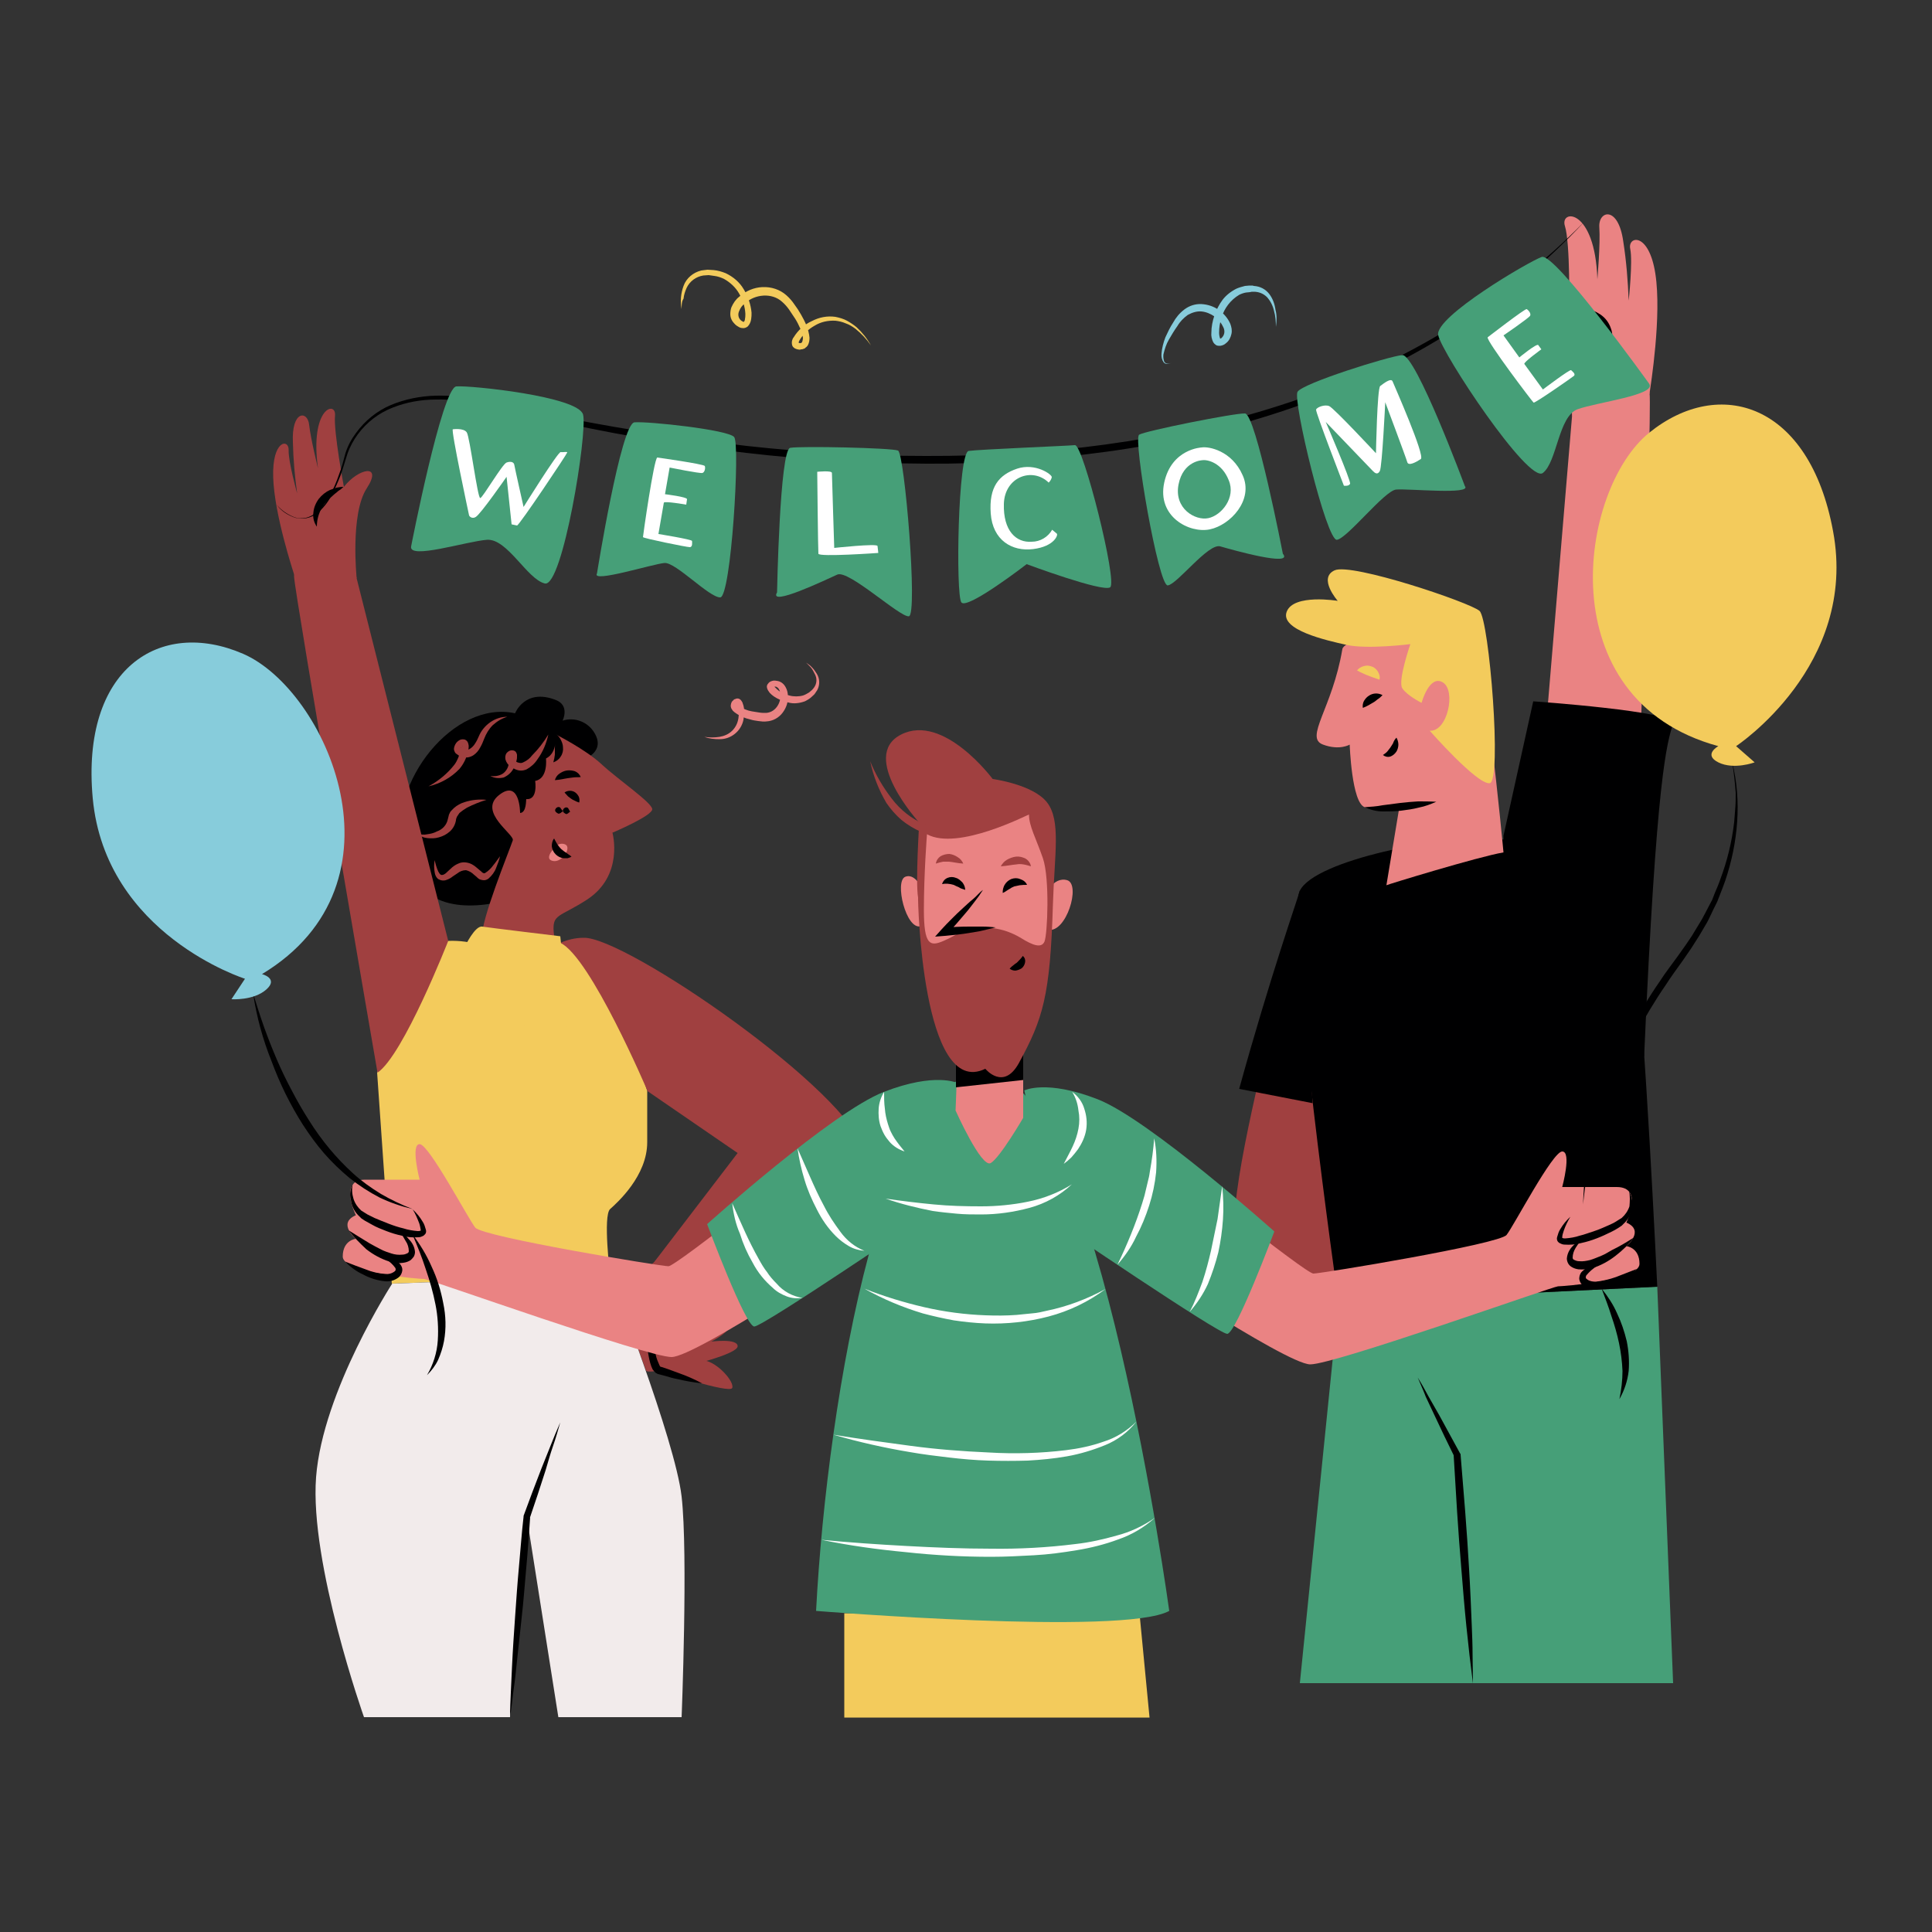 <svg transform="scale(1)" version="1.1" id="Layer_1" xmlns="http://www.w3.org/2000/svg" xmlns:xlink="http://www.w3.org/1999/xlink" x="0px" y="0px" viewBox="0 0 500 500" xml:space="preserve" class="show_show__wrapper__graphic__5Waiy "><rect x="0" y="0" width="500" height="500" fill="#333333" stroke="none"/><title>React</title><style type="text/css">
	.st0{fill:#000001;}
	.st1{fill:#A04040;}
	.st2{fill:#EA8383;}
	.st3{fill:#F3CB5C;}
	.st4{fill:#F2EBEB;}
	.st5{fill:#469F78;}
	.st6{fill:#FFFFFF;}
	.st7{fill:#87CCDB;}
</style><g id="character-3"><path class="st0" d="M133.3,184.6c-15.8-3.5-32.8,17.8-29.3,34.8s17.5,16,27.4,13.6s19.9-36.6,19.9-36.6s5.5-1.9,2.5-6.8
		c-1.7-2.8-5.1-4.1-8.2-3.1c0,0,2-4-1.9-5.4C135.8,178.1,133.3,184.6,133.3,184.6z"></path><path class="st1" d="M134.6,210.4c0,0,0-9-5.5-4.6s4.2,10.2,3.6,11.7c-1.1,3.2-8.2,20.5-8,25.2c0,0.5,14.2,12,21,12.2
		c1.9,0.1-1.5-3.6-2.4-13.7c-0.4-4.7,1.5-3.8,8.5-8.3c9.8-6.3,6.7-17.4,6.7-17.4s10.4-4.4,10.3-6.1s-8.9-7.7-13.1-11.6
		s-12-7.8-12-7.8s0.8,4.7-2.4,6.3c0,0,0.6,5.2-2.8,5.8c0,0,0.8,5-2.3,4.7C136.1,207,136.3,210.3,134.6,210.4z"></path><path class="st2" d="M143.7,219.2c0.6-0.8,1.8-1.1,2.7-0.6c1.5,0.9-1,4.8-3.4,4.2S143.7,219.2,143.7,219.2z"></path><path class="st0" d="M143.4,217c0.3,0.6,0.6,1.1,0.9,1.6c0.3,0.4,0.6,0.8,0.9,1.1c0.4,0.3,0.8,0.7,1.2,0.9l0.7,0.5
		c0.3,0.2,0.6,0.4,0.8,0.6c-0.3,0.2-0.7,0.3-1,0.4c-0.4,0-0.7,0-1.1,0c-0.8-0.1-1.5-0.5-2-1c-0.6-0.6-0.9-1.3-1-2.1
		C142.8,218.4,142.9,217.6,143.4,217z"></path><path class="st0" d="M143.6,201.9c0.2-0.7,0.6-1.3,1.2-1.7c0.6-0.4,1.2-0.7,1.9-0.8c0.7-0.1,1.5,0,2.1,0.2c0.7,0.3,1.2,0.8,1.5,1.5
		c-0.8,0.1-1.3,0-1.9,0.1s-1,0.1-1.5,0.2C146.1,201.5,145.1,201.8,143.6,201.9z"></path><path class="st0" d="M146.1,205.1c0.8-0.6,2-0.6,2.8,0c0.4,0.3,0.7,0.7,0.9,1.1c0.2,0.5,0.2,1,0.1,1.5c-0.4-0.1-0.8-0.3-1.2-0.5
		c-0.3-0.1-0.6-0.3-0.9-0.5c-0.3-0.2-0.5-0.4-0.8-0.6C146.7,205.8,146.4,205.4,146.1,205.1z"></path><path class="st0" d="M146.6,210.7c-0.3-0.1-0.6-0.3-0.8-0.5c-0.1-0.2-0.2-0.4-0.1-0.6c0.1-0.2,0.2-0.4,0.4-0.5
		c0.3-0.2,0.6-0.2,0.9,0c0.1,0.2,0.3,0.5,0.4,0.7c0.1,0.1,0.1,0.2,0.1,0.3s-0.1,0.1-0.3,0.2C147.1,210.5,146.8,210.6,146.6,210.7z"></path><path class="st0" d="M144.6,210.6c-0.3-0.1-0.6-0.3-0.8-0.5c-0.1-0.2-0.2-0.4-0.1-0.6c0.1-0.2,0.2-0.4,0.4-0.5
		c0.3-0.2,0.6-0.2,0.9,0c0.1,0.2,0.3,0.5,0.5,0.7c0.1,0.1,0.1,0.2,0.1,0.3s-0.1,0.1-0.3,0.2C145.2,210.4,144.9,210.5,144.6,210.6z"></path><path class="st0" d="M101.6,203c0,0-3.6-4.9-12.1-2.6s-26.3,13.8-26.3,13.8s2.2,13,9.5,14.2C72.7,228.4,103.2,213.5,101.6,203z"></path><path class="st1" d="M141.9,190.1c-0.5,2.3-1.4,4.5-2.8,6.4c-0.7,1.1-1.7,2-2.8,2.6c-1.1,0.5-2.3,0.4-3.3-0.2
		c-0.3-0.1-0.6-0.3-0.8-0.5c-0.7-0.4-1.2-1.1-1.4-1.9c-0.1-0.6,0-1.2,0.3-1.6c0.4-0.5,1-0.8,1.6-0.7c0.2,0,0.4,0.1,0.6,0.2
		c0.2,0.2,0.3,0.3,0.4,0.6c0,0.1,0.1,0.2,0.1,0.3v0.1v0.3c0,0.3,0,0.7-0.1,1c-0.1,0.6-0.3,1.2-0.6,1.8c-0.3,0.6-0.6,1.1-1.1,1.6
		c-0.5,0.5-1,0.8-1.6,1.1c-1.2,0.3-2.5,0.2-3.5-0.4c1.1,0.2,2.2,0,3.1-0.5c0.8-0.5,1.4-1.4,1.6-2.3c0.1-0.5,0.2-1,0.3-1.5
		c0-0.2,0-0.5,0-0.7v-0.1l0,0c0,0,0,0.1,0,0.1c0.1,0.2,0.2,0.3,0.4,0.3h0.1c0,0,0-0.1,0,0c0.2,0.3,0.4,0.5,0.7,0.7
		c0.4,0.3,0.7,0.5,1.2,0.6c0.4,0.1,0.7,0.1,1.1-0.1c0.9-0.4,1.7-1,2.3-1.8C139.3,193.9,140.7,192.1,141.9,190.1z"></path><path class="st1" d="M110.9,203.5c2.6-1.4,4.9-3.3,6.7-5.6c0.8-1.1,1.3-2.4,1.6-3.8c0.1-0.3,0.1-0.6,0.1-0.9c0-0.1,0-0.2,0-0.3
		c0,0,0,0.1,0.2,0.2s0.3,0,0.2,0c-0.1,0-0.1,0.1-0.2,0.1c-0.1,0.1-0.2,0.2-0.2,0.4c0-0.1,0-0.1-0.1-0.1l0,0l0.1,0.1l0.2,0.1
		c0.2,0.2,0.4,0.3,0.7,0.3c0.5,0.1,1,0.1,1.4-0.2c0.5-0.3,1-0.8,1.3-1.3c0.4-0.6,0.7-1.2,1-1.9c0.6-1.5,1.7-2.8,3-3.7
		c1.3-0.9,2.8-1.4,4.4-1.4c-1.4,0.4-2.7,1.2-3.8,2.2c-1,1-1.7,2.2-2.2,3.5c-0.3,0.8-0.6,1.5-1,2.2c-0.4,0.8-1,1.5-1.7,2
		c-0.9,0.6-1.9,0.8-2.9,0.5c-0.5-0.1-0.9-0.3-1.3-0.6c-0.1-0.1-0.2-0.2-0.3-0.2l-0.1-0.1l-0.2-0.2c-0.2-0.4-0.4-0.8-0.3-1.2
		c0.1-0.6,0.4-1.2,0.8-1.6c0.2-0.2,0.5-0.4,0.7-0.5c0.4-0.2,0.9-0.2,1.3-0.1c0.5,0.2,0.8,0.6,0.9,1.1c0.1,0.3,0.1,0.5,0.1,0.8
		c0,0.4-0.1,0.9-0.2,1.3c-0.4,1.6-1.1,3.1-2.2,4.4C116.8,201.2,114,202.8,110.9,203.5z"></path><path class="st1" d="M101.6,203c-1.7-0.3-3.4-0.4-5.1-0.5c-1.7-0.1-3.3,0.1-4.9,0.5c-0.4,0.1-0.8,0.2-1.1,0.4s-0.7,0.3-1,0.5
		l-0.4,0.3c-0.2,0.1-0.3,0.2-0.4,0.4c-0.3,0.3-0.5,0.6-0.7,0.9c-1,1.4-2.1,2.8-3.3,4.1c-0.6,0.7-1.4,1.3-2.1,1.8
		c-0.8,0.5-1.7,0.9-2.6,1.2c-0.9,0.2-1.9,0.3-2.8,0.3c-0.4,0-0.9-0.1-1.3-0.1s-0.8-0.1-1.2-0.1c-1.6,0-3.3,0.3-4.8,0.9
		c-0.8,0.3-1.5,0.6-2.2,1.1c-0.4,0.2-0.7,0.5-1,0.8c-0.3,0.3-0.6,0.7-0.3,1c-0.2-0.1-0.3-0.4-0.2-0.6c0.1-0.2,0.1-0.4,0.3-0.6
		c0.3-0.4,0.6-0.7,0.9-1c0.7-0.6,1.4-1.1,2.2-1.5c1.6-0.9,3.3-1.4,5.2-1.5c0.5,0,0.9,0,1.4,0h1.2c0.8,0,1.6-0.1,2.3-0.4
		c0.7-0.2,1.4-0.6,2-1c0.6-0.4,1.2-1,1.8-1.5c1.1-1.2,2.2-2.5,3.2-3.9c0.3-0.4,0.6-0.7,1-1.1c0.2-0.2,0.4-0.3,0.6-0.5l0.6-0.4
		c0.4-0.2,0.9-0.4,1.3-0.6c0.5-0.1,0.9-0.3,1.4-0.3c1.8-0.3,3.6-0.2,5.3,0.1C98.3,201.8,100,202.3,101.6,203z"></path><path class="st1" d="M93.1,209.4c-1.4,0.6-2.7,1.5-3.7,2.7c-0.5,0.6-1,1.1-1.4,1.8l-0.3,0.5l-0.4,0.5c-0.3,0.3-0.6,0.6-0.9,0.9
		c-2.6,2.1-5.6,3.5-8.9,4.1c-0.9,0.2-1.8,0.2-2.7,0.1c-0.4-0.1-0.7-0.2-1-0.4c-0.1-0.1-0.2-0.2-0.3-0.3c-0.1-0.1-0.2-0.3-0.2-0.4
		c-0.1-0.2-0.1-0.5,0-0.8c0-0.1,0-0.2,0.1-0.3l0.1-0.2c0.1-0.1,0.1-0.2,0.2-0.4c0.1-0.2,0.3-0.4,0.5-0.6c0.4-0.4,1-0.7,1.6-0.8
		c1.2-0.1,2.3,0.8,2.4,2c0,0.1,0,0.2,0,0.3c0,0.5-0.2,1.1-0.5,1.5c-0.5,0.7-1.2,1.3-2.1,1.7c-0.7,0.4-1.5,0.7-2.3,0.9
		c-1.6,0.4-3.2,0.4-4.8,0c1.5,0,3.1-0.3,4.5-0.9c0.7-0.3,1.4-0.6,2-1.1c0.6-0.3,1-0.8,1.4-1.4c0.1-0.2,0.2-0.5,0.2-0.7
		c0-0.2-0.1-0.3-0.2-0.4c-0.1-0.1-0.2-0.1-0.4-0.1c-0.2,0.1-0.3,0.2-0.5,0.3c-0.1,0.2-0.2,0.3-0.3,0.5c0,0,0,0,0-0.1s0-0.1,0-0.1
		c0-0.1,0-0.1-0.1-0.1c0,0-0.1-0.1-0.2-0.1c-0.1-0.1,0,0,0.1,0c0.7,0.1,1.3,0,2-0.1c1.5-0.3,2.9-0.7,4.3-1.3c1.4-0.5,2.8-1.2,4-2.1
		c0.3-0.2,0.6-0.4,0.8-0.7L87,213c0.6-0.6,1.2-1.1,1.8-1.6C90,210.3,91.5,209.6,93.1,209.4z"></path><path class="st0" d="M143.3,189.6c0.7,0.3,1.3,0.9,1.7,1.6c0.4,0.7,0.7,1.5,0.7,2.2c0.1,0.8-0.1,1.7-0.6,2.4
		c-0.4,0.7-1.1,1.2-1.9,1.5c0.2-0.7,0.3-1.3,0.4-2c0-0.6,0-1.1,0-1.7C143.7,192.4,143.4,191.2,143.3,189.6z"></path><path class="st0" d="M99.5,201.9c-2.7-0.2-5.5-0.3-8.2-0.2c-2.7,0.1-5.3,0.4-7.9,1.1c-1.3,0.3-2.5,0.8-3.7,1.3
		c-1.3,0.6-2.6,1.2-3.9,1.6c-1.4,0.5-2.8,0.7-4.3,0.6c-0.7-0.1-1.4-0.2-2-0.2c-0.7,0-1.3,0.2-1.9,0.5c0.5-0.5,1.1-0.9,1.8-1.1
		c0.7-0.1,1.4-0.1,2.1-0.2c1.3-0.2,2.6-0.6,3.7-1.1c1.2-0.5,2.4-1.2,3.6-1.8c1.3-0.7,2.6-1.2,4-1.6c2.8-0.7,5.6-0.9,8.4-0.7
		C94.1,200.3,96.9,200.9,99.5,201.9z"></path><path class="st0" d="M75,229.2c1.3-0.2,2.6-0.5,3.9-1c1.2-0.5,2.2-1.2,2.9-2.2c0.2-0.2,0.3-0.5,0.4-0.8c0.1-0.2,0.3-0.6,0.4-0.9
		c0.3-0.7,0.7-1.3,1.2-1.9c0.9-1.1,2.1-2.1,3.3-2.9c0.6-0.4,1.3-0.7,1.9-1s1.3-0.6,1.8-0.8c1.1-0.7,2.2-1.4,3.2-2.3
		c1-0.8,2-1.7,2.8-2.7c0.4-0.5,0.8-1,1-1.6c0.3-0.6,0.2-1.3-0.3-1.7c0.3,0.1,0.6,0.4,0.8,0.7c0.1,0.4,0.2,0.7,0.1,1.1
		c-0.1,0.7-0.4,1.4-0.8,2c-0.7,1.2-1.6,2.3-2.6,3.3c-1,1-2.1,1.9-3.3,2.7c-0.7,0.4-1.3,0.7-1.9,1s-1.2,0.6-1.7,0.9
		c-1.1,0.6-2.1,1.4-2.9,2.3c-0.4,0.5-0.8,1-1.1,1.5c-0.2,0.3-0.3,0.5-0.5,0.9c-0.2,0.4-0.4,0.7-0.7,1c-1,1.1-2.4,1.8-3.8,2.1
		C77.8,229.4,76.4,229.5,75,229.2z"></path><path class="st3" d="M103.3,201.1c0.4,0.9,0.6,1.9,0.7,2.9c0,1-0.1,2-0.4,3c-0.3,1-0.7,1.9-1.4,2.7c-0.6,0.8-1.5,1.4-2.5,1.7
		c0.5-0.8,0.9-1.6,1.2-2.5c0.3-0.8,0.6-1.6,0.8-2.5C102.1,204.6,102.7,202.8,103.3,201.1z"></path><path class="st1" d="M129.4,221.6c-0.2,1-0.6,2-1,3c-0.4,1.1-1.1,2-2,2.8c-0.3,0.2-0.7,0.4-1.1,0.4c-0.4,0-0.9-0.1-1.3-0.3
		c-0.3-0.2-0.5-0.4-0.7-0.6l-0.6-0.5c-0.6-0.6-1.3-1-2.1-1.2c-0.8,0-1.6,0.3-2.2,0.8c-0.4,0.3-0.8,0.5-1.2,0.8
		c-0.5,0.4-1,0.7-1.6,0.9c-0.7,0.3-1.5,0.2-2.2-0.2c-0.5-0.4-0.8-1-0.9-1.7c-0.2-1.1-0.2-2.2,0-3.2c0.2,1,0.5,2,0.9,2.9
		c0.2,0.4,0.4,0.7,0.7,0.9c0.3,0.1,0.6,0,0.8-0.1c0.4-0.2,0.7-0.5,1-0.8c0.4-0.4,0.8-0.7,1.2-1.1c0.5-0.4,1-0.7,1.5-0.9
		c0.6-0.3,1.3-0.4,2-0.3c0.7,0.1,1.3,0.3,1.9,0.7c0.5,0.3,0.9,0.7,1.4,1.1l0.6,0.5c0.2,0.2,0.4,0.4,0.5,0.4c0.1,0,0.1,0.1,0.2,0.1
		c0.1,0,0.3,0,0.4-0.1c0.8-0.5,1.5-1.2,2-1.9C128.2,223.3,128.8,222.4,129.4,221.6z"></path><path class="st1" d="M125.9,207c-1.7,0.5-3.4,1.2-5,2c-0.7,0.4-1.4,0.9-2,1.4c-0.2,0.3-0.4,0.6-0.6,0.9l-0.1,0.2
		c0,0.1,0,0.2-0.1,0.2c0,0.2-0.1,0.3-0.1,0.6c-0.2,1.1-0.7,2.1-1.6,2.9c-0.8,0.7-1.7,1.2-2.8,1.5c-1,0.3-2,0.3-3,0.2
		c-1-0.1-1.9-0.5-2.6-1.2c0.8,0.3,1.7,0.4,2.6,0.2c0.8-0.1,1.7-0.3,2.4-0.7c1.5-0.5,2.6-1.7,2.9-3.2l0.2-0.8c0-0.1,0.1-0.3,0.1-0.4
		l0.2-0.4c0.1-0.3,0.3-0.5,0.5-0.7c0.2-0.2,0.4-0.4,0.6-0.6c0.8-0.7,1.7-1.2,2.7-1.5C122,207,124,206.8,125.9,207z"></path><path class="st3" d="M145,244c-2.9,1.2-5,3.8-5.6,6.9l-6.6-2.5c0,0-13.5-9.5-26.5-2.1c0,0-3.8,16.1-8.7,31.3l3.8,54.6l56.5-2.1
		c0,0-1.9-15.5,0-17.2s9.6-8.6,9.6-17.3v-13.3C167.6,282.4,154.9,244.3,145,244z"></path><path class="st1" d="M223.8,298.3c-3.3-15.6-62.2-56.1-72.8-55.6c-2.1,0-4.1,0.5-6,1.3c7.8,3.6,22.6,38.4,22.6,38.4l23.3,16
		l-21.5,28.1l14.1,7.1C183.5,333.6,227.1,314,223.8,298.3z"></path><path class="st1" d="M174.8,343.1c0,0,12-1.1,13.5,0s-4.2,4.1-4.2,4.1s6.8-0.9,6.8,1.2s-13.7,5.3-13.7,5.3l-5.6-5.5L174.8,343.1z"></path><path class="st1" d="M174.9,321l-14.7,14.7l7,19c0.2,0.6,3.3,0,3.3,0s18.4,6.1,19,4.5s-3.7-6.5-7.1-7.1c-2.6-0.6-5.1-1.5-7.5-2.6
		v-8l10.7-9.5L174.9,321z"></path><path class="st0" d="M167.4,341.4c0.5,2.1,1,4.2,1.5,6.2c0.3,1,0.5,2,0.8,3c0.2,1,0.6,1.9,1,2.8c0.1,0.1,0.1,0.2,0.2,0.3
		c0,0,0,0-0.1,0h0.1l0.4,0.1l1.5,0.5c1,0.4,2,0.7,3,1.1c2,0.7,4,1.6,5.9,2.6c-2.1-0.2-4.3-0.6-6.4-1.1c-1.1-0.2-2.1-0.5-3.1-0.8
		l-1.5-0.4l-0.4-0.1c-0.1,0-0.2,0-0.2-0.1c-0.1-0.1-0.3-0.1-0.4-0.2c-0.3-0.3-0.6-0.6-0.8-0.9c-0.5-1-0.8-2.2-1-3.3
		c-0.2-1.1-0.4-2.1-0.5-3.2C167.1,345.7,167.1,343.5,167.4,341.4z"></path><path class="st1" d="M92.3,149.6c0,0-1.7-16.6,2.6-23.2s-2.2-5.2-5.9-0.4c0,0-2.7-14.4-2.3-18.4s-6.6-2.2-4.4,13.6
		c0,0-1.9-7.6-2.3-11.3s-4.6-3.7-4.2,4.6c0.1,4.4,0.5,8.8,1.1,13.2c0,0-2.3-8.2-2.2-11.2s-4.3-2.7-4,7s5.1,24.1,5.6,25.8
		S92.3,149.6,92.3,149.6z"></path><path class="st0" d="M82,136.3c-0.7-1-1.1-2.3-0.9-3.6c0.1-1.3,0.6-2.5,1.4-3.6c0.8-1,1.8-1.8,2.9-2.3c0.6-0.2,1.1-0.4,1.7-0.6
		c0.6-0.1,1.2-0.2,1.8-0.2c-0.4,0.4-0.9,0.8-1.4,1.1c-0.4,0.4-0.9,0.7-1.3,1.1c-0.8,0.7-1.6,1.4-2.2,2.2
		C82.7,132.1,82,134.1,82,136.3z"></path><path class="st4" d="M176.4,387.3c-1.7-14.8-18.4-57.2-18.4-57.2l-56.5,2.1c0,0-18,27.8-19.7,50.1s12.4,62.1,12.4,62.1H132l4.3-52
		l8.2,52h31.9C176.4,444.5,178.1,402.1,176.4,387.3z"></path><path class="st0" d="M132,444.5c0-2.2,0.1-4.4,0.2-6.5s0.2-4.4,0.3-6.5c0.2-4.4,0.5-8.7,0.8-13s0.6-8.7,1-13s0.7-8.7,1.2-13v-0.1
		v-0.1c1.5-4.1,3-8.1,4.6-12.2c0.8-2,1.6-4,2.4-6c0.8-2,1.6-4,2.5-6c-0.6,2.1-1.2,4.2-1.9,6.2s-1.3,4.2-1.9,6.2
		c-1.3,4.1-2.7,8.3-4.1,12.4l0.1-0.2c-0.3,4.3-0.6,8.7-1,13s-0.7,8.7-1.2,13s-0.9,8.6-1.4,13c-0.2,2.2-0.5,4.3-0.8,6.5
		C132.6,440.1,132.3,442.3,132,444.5z"></path><path class="st3" d="M120.3,245c0,0,2.6-5.5,4.5-5.2s20.2,2.5,20.2,2.5s3.3,30.4,0,31.7S120.3,245,120.3,245z"></path><path class="st1" d="M97.7,277.6c0,0-21.5-124.4-21.6-128.4s12.8-13,12.8-13L116,243.5C116,243.5,104.4,273.1,97.7,277.6z"></path></g><g id="character-2"><path class="st1" d="M328.2,269.4c0,0-11,43.3-8.2,49.7s31.9,34.4,31.9,34.4V273L328.2,269.4z"></path><polygon class="st5" points="428.9,333 433,435.6 336.4,435.6 346.4,337 	"></polygon><path class="st0" d="M428.9,333l-82.5,4c0,0-14-98.5-10-106.5s37.2-14.4,50.6-13.5s34.1,20.2,36.3,32.2S428.9,333,428.9,333z"></path><path class="st0" d="M366.9,356.5c1,1.6,1.9,3.2,2.8,4.9l2.8,4.9c1.8,3.3,3.6,6.6,5.4,9.9l0.1,0.1v0.2c0.4,4.9,0.8,9.8,1.2,14.8
		s0.7,9.9,1,14.8s0.5,9.9,0.7,14.8c0.1,2.5,0.2,4.9,0.2,7.4s0.1,4.9,0.1,7.4c-0.3-2.5-0.6-4.9-0.9-7.4s-0.5-4.9-0.8-7.4
		c-0.5-4.9-0.9-9.8-1.3-14.8c-0.4-4.9-0.8-9.9-1.1-14.8s-0.6-9.9-0.9-14.8l0.1,0.3c-1.7-3.4-3.3-6.8-4.9-10.2l-2.4-5.1
		C368.4,359.9,367.6,358.2,366.9,356.5z"></path><path class="st2" d="M389.1,220.6c0,0-5.4-58.1-9-59.4s-32.1,3.1-32.7,6.8c-2.6,15.4-9.9,22.9-5,24.7c4.3,1.6,6.9,0,6.9,0
		s0.5,15.1,3.9,16.2s9-0.3,9-0.3l-3.4,20.5C358.8,229,382.6,221.7,389.1,220.6z"></path><path class="st3" d="M370,189.1c0,0,12.2,13.9,15.5,13.6s-0.1-42.4-2.6-44.6s-33.1-12.5-37.5-10.5s0.8,7.9,0.8,7.9
		s-11.4-1.9-13.2,2.8s10.1,7.4,15.5,8.6s16.5-0.2,16.5-0.2s-3.3,9.5-2.1,11.4s5,3.8,5,3.8s2-7.4,5.5-5.3S374.6,189.5,370,189.1z"></path><path class="st0" d="M361.4,190.9c0.3,0.5,0.5,1.2,0.5,1.8c0,0.6-0.2,1.3-0.5,1.8c-0.4,0.6-1,1.1-1.6,1.3c-0.7,0.2-1.4,0-1.9-0.4
		c0.4-0.3,0.9-0.6,1.2-1c0.2-0.3,0.5-0.6,0.7-0.9l0.7-1.1C360.7,191.8,361,191.3,361.4,190.9z"></path><path class="st3" d="M357,175.9c0.2-0.7,0-1.4-0.4-2.1c-0.4-0.6-0.9-1.1-1.6-1.3c-0.7-0.3-1.4-0.3-2.1-0.1
		c-0.7,0.2-1.3,0.6-1.7,1.1c0.5,0.3,1.1,0.6,1.6,0.8c0.5,0.2,0.8,0.4,1.2,0.5C354.9,175.2,355.6,175.4,357,175.9z"></path><path class="st0" d="M371.7,207.5c-1.4,0.6-2.9,1.2-4.5,1.5c-1.5,0.4-3.1,0.6-4.6,0.8c-1.6,0.2-3.2,0.2-4.7,0.2
		c-1.6,0-3.2-0.4-4.7-1.1c1.5-0.1,3.1-0.2,4.6-0.5c1.5-0.2,3-0.4,4.6-0.6s3.1-0.3,4.6-0.4C368.5,207.4,370.1,207.4,371.7,207.5z"></path><path class="st0" d="M357.8,179.9c-0.4,0.4-0.8,0.8-1.3,1.1c-0.4,0.3-0.7,0.6-1.1,0.8s-0.8,0.5-1.2,0.7c-0.5,0.3-1,0.5-1.5,0.7
		c-0.1-0.6,0-1.3,0.3-1.8c0.3-0.5,0.7-1,1.2-1.3C355.3,179.3,356.7,179.3,357.8,179.9z"></path><path class="st2" d="M406.9,107.7c0,0-1.4-19.3-8.1-25.2s1.6-6.6,7.3-2.5c0,0,0.3-17.1-1.1-21.5s7.8-4.8,8.4,13.8
		c0,0,0.8-9.2,0.5-13.5s4.9-5.7,6.2,3.7c0.8,5.1,1.2,10.2,1.4,15.3c0,0,1.1-10.1,0.4-13.4s4.8-4.5,6.5,6.4s-1.2,28.9-1.5,31
		S406.9,107.7,406.9,107.7z"></path><path class="st0" d="M416.8,89.2c-0.2-1.3-0.6-2.5-1.3-3.6c-0.6-1-1.4-1.9-2.4-2.5c-1-0.7-2.1-1.3-3.3-1.7
		c-0.6-0.2-1.2-0.4-1.9-0.7c-0.7-0.2-1.3-0.4-1.9-0.7c0.7-0.1,1.4-0.2,2.1-0.3c0.7,0,1.4,0,2.1,0.1c1.4,0.2,2.8,0.8,4,1.6
		c1.3,0.9,2.2,2.1,2.7,3.6C417.4,86.3,417.4,87.8,416.8,89.2z"></path><path class="st2" d="M422.4,253.6c0,0,5.3-147.4,4.5-151.9s-18.7-10.2-18.7-10.2l-10.9,130C397.3,221.5,413.1,250.9,422.4,253.6z"></path><path class="st0" d="M389.1,216.3l7.7-34.8c0,0,37.2,2.6,36.2,5.7c-1.6,5.3-4.3,13-7.5,86.2C410.6,264.6,389.4,249.3,389.1,216.3z"></path><path class="st0" d="M336.4,230.5c-0.4,1.6-7.7,22.3-15.7,51.3l19,3.7L336.4,230.5z"></path></g><g id="welcome"><path class="st0" d="M71.6,130.6c1.2,1.5,2.9,2.6,4.7,3.3c0.9,0.3,1.9,0.3,2.9,0.1c0.9-0.2,1.8-0.7,2.6-1.3
		c1.5-1.2,2.7-2.8,3.6-4.5c0.9-1.7,1.7-3.5,2.3-5.3c0.7-1.8,1.2-3.7,1.7-5.6c0.6-1.9,1.5-3.6,2.7-5.2c2.3-3.2,5.5-5.8,9.1-7.3
		c3.6-1.5,7.6-2.3,11.5-2.4c3.9-0.1,7.9,0.3,11.7,1.1c7.6,1.6,15.2,3.3,22.8,4.8s15.3,2.8,22.9,4s15.4,2.2,23.1,3.1
		c15.4,1.7,30.9,2.6,46.4,2.6c31,0.1,62.2-3.6,91.7-13.1c29.5-9.4,57.1-25.4,78.9-47.7c-10.6,11.4-22.8,21.3-36,29.5
		c-13.3,8.2-27.5,14.8-42.3,19.7c-14.8,4.9-30.1,8.4-45.5,10.5c-15.5,2.1-31.1,3.2-46.7,3.1c-15.6-0.1-31.2-1-46.6-2.8
		c-7.7-0.9-15.5-1.9-23.1-3.2c-7.7-1.2-15.4-2.7-23-4.3c-7.6-1.6-15.2-3.4-22.8-5.1c-3.8-0.8-7.6-1.3-11.4-1.2
		c-3.8,0-7.7,0.7-11.2,2.1c-3.6,1.4-6.7,3.8-9,6.9c-1.1,1.5-2.1,3.3-2.7,5.1c-0.6,1.8-1.1,3.7-1.8,5.6c-0.7,1.8-1.5,3.6-2.4,5.3
		c-0.9,1.7-2.2,3.3-3.7,4.5c-0.8,0.6-1.7,1-2.7,1.2c-1,0.2-2,0.1-2.9-0.1C74.4,133.3,72.7,132.2,71.6,130.6z"></path><path class="st5" d="M106.4,141.4c0,0,8-41.1,11.7-41.4s31.6,2.6,32.8,7.3s-5.3,44.8-9.9,43.7s-9.7-11.7-15-11.3
		S105.7,144.9,106.4,141.4z"></path><path class="st5" d="M154.5,148.4c0,0,6.2-38.8,9.7-39.1s24.2,1.9,25.8,3.8s-0.8,41.4-3.6,41.5s-11.5-9.1-14.4-8.9
		S152.9,151,154.5,148.4z"></path><path class="st5" d="M201.1,153.3c0,0,0.7-36.9,3.4-37.4s26.2,0,27.9,0.7s5.2,42.7,2.8,42.9s-15.6-12.1-18.5-10.8
		S198.8,157.2,201.1,153.3z"></path><path class="st5" d="M265.7,146c0,0-15.4,11.9-16.9,9.9s-0.9-38.8,1.9-39.2s25.4-1.3,27.5-1.5s11.1,35.5,9.1,36.8
		S265.7,146,265.7,146z"></path><path class="st5" d="M426.8,99.3c0,0-24.4-34-27.8-32.8S371.3,82,372.2,86.7s23.4,38.6,27.1,35.7s4-14.7,9-16.5
		S428.9,102.2,426.8,99.3z"></path><path class="st5" d="M379.1,125.8c0,0-12.7-34.2-16.2-33.9s-25.8,7.3-27.1,9.5s7.5,38.7,10.2,38.3s12.3-12.7,15.3-13
		S381.1,128.1,379.1,125.8z"></path><path class="st5" d="M332,143.3c0,0-7-36.2-9.8-36.3s-25.8,4.5-27.4,5.5s5,39.2,7.4,39s10.5-11,13.6-10.1S334.9,146.8,332,143.3z"></path><path class="st6" d="M117.2,111.1c0,0,2.8-0.4,3.6,0.8s2.8,17.2,3.5,17s5.7-8.8,6.8-9.2s1.9-0.1,2,0.6s2.4,10.9,2.4,10.9
		s8.9-14.3,9.6-14.2s1.7-0.2,1.7,0.1s-12.5,19-13,18.9l-1.4-0.3l-1.3-12.3c0,0-6.8,9.8-8,10.4c-0.6,0.4-1.4,0.2-1.7-0.4
		C121.4,133.4,116.6,111,117.2,111.1z"></path><path class="st6" d="M170.1,118.4c0,0,12.1,1.7,12.3,2.2s0,1.6-0.6,1.8s-8.5-1.4-8.5-1.4l-1.2,6.9c0,0,5.8,0.7,5.7,1.3l-0.2,1.4
		c0,0-5.7-1-5.8-0.5s-1.4,8.1-1.4,8.1s8.7,1.4,8.7,1.8s0.2,1.6-0.6,1.6s-12.1-2.3-12.1-2.6S169.2,118.9,170.1,118.4z"></path><path class="st6" d="M211.5,122.1c0,0,3.8-0.4,3.8,0.3s0.6,19.4,0.6,19.4s11.1-1.2,11.2-0.5s0.2,1.8,0.2,1.8s-15.4,1.1-15.5,0.2
		S211.5,122.1,211.5,122.1z"></path><path class="st6" d="M271.4,124.9c0.4-0.4,0.7-0.9,0.8-1.4c0.1-0.7-4.3-3.8-9-2.2s-7.3,4.7-6.8,11.6s5.5,9.9,11,9.2s6.5-3.7,6.1-4
		l-1.2-1c-1.1,1.9-3.1,3.1-5.3,3.1c-4,0.3-7.4-2.8-7.2-9.8S267.2,120.8,271.4,124.9z"></path><path class="st6" d="M321.6,123c-2.8-6.4-8.8-7.5-10.6-7.2c0,0-7.8,0.3-9.7,9.1s6.5,13.2,11.8,12.1S324.5,129.4,321.6,123z
		 M312.7,134.1c-3.4,0.7-8.9-2.5-7.7-8.7s6.2-6.3,6.2-6.3c1.2-0.2,5,0.6,6.8,5.2C319.9,128.8,316.1,133.4,312.7,134.1L312.7,134.1z"></path><path class="st6" d="M347.8,125.7c0,0-7.4-19.1-7.2-19.7s2.2-1.4,3.4-0.9s12.1,12.2,12.1,12.2s0.3-16.8,1.1-17.4s2.8-2.2,3.2-1.2
		s8.5,19.3,7.3,20.1s-3.2,1.9-3.5,0.8s-5.7-15.5-5.7-15.5s-0.8,16.7-1.4,17.8s-1.3,0.5-1.8,0l-12.2-12.7c0,0,6.6,15.3,6.3,16
		S347.8,125.7,347.8,125.7z"></path><path class="st6" d="M385,87.3c0,0,9.7-7.5,10.1-7.3s1.2,1.1,0.9,1.7s-6.9,5.1-6.9,5.1l4.1,5.7c0,0,4.5-3.7,4.9-3.2l0.8,1.1
		c0,0-4.7,3.4-4.4,3.8l4.8,6.6c0,0,7-5.3,7.3-5s1.3,1,0.7,1.5s-10.1,7.1-10.4,6.9S384.7,88.3,385,87.3z"></path><path class="st3" d="M176.4,80c-0.4-2-0.2-4.1,0.5-6c0.7-2,2.5-3.5,4.6-4c0.5-0.1,1-0.1,1.6-0.2l1.6,0.1c1.1,0.1,2.1,0.4,3.1,0.8
		c1.9,0.9,3.6,2.3,4.7,4.2c1.1,1.8,1.8,3.9,2,6c0,0.6,0,1.1-0.1,1.7c-0.1,0.7-0.4,1.4-0.9,1.9c-0.4,0.3-0.9,0.5-1.4,0.4
		c-0.4,0-0.8-0.2-1.1-0.4c-0.6-0.3-1-0.8-1.4-1.3c-0.4-0.6-0.6-1.2-0.6-1.9c0-0.6,0.1-1.3,0.3-1.8c0.5-1.1,1.1-2,2-2.7
		c1.7-1.5,3.8-2.4,6-2.5c2.3-0.1,4.5,0.6,6.2,2.1c0.8,0.7,1.5,1.5,2.1,2.4c0.6,0.8,1.2,1.7,1.7,2.6c0.5,0.9,1,1.8,1.4,2.8
		c0.4,1,0.7,2.1,0.8,3.2c0,0.7-0.1,1.3-0.4,1.9c-0.1,0.2-0.2,0.3-0.4,0.5c-0.2,0.1-0.3,0.3-0.5,0.4l-0.6,0.2c-0.2,0-0.4,0-0.6,0.1
		c-0.3,0-0.7-0.1-1-0.2l-0.2-0.1c-0.1,0-0.2-0.1-0.3-0.2c-0.3-0.2-0.4-0.4-0.5-0.7c-0.1-0.4-0.1-0.8,0-1.2c0.1-0.3,0.2-0.6,0.4-0.8
		c1.1-1.8,2.7-3.3,4.7-4.2c1.9-1,4-1.4,6.1-1.1c1,0.2,2.1,0.5,3,1c0.9,0.5,1.8,1.1,2.5,1.7c1.5,1.4,2.7,2.9,3.7,4.7
		c-1.1-1.6-2.5-3.1-4-4.3c-0.8-0.6-1.6-1.1-2.5-1.4c-0.9-0.4-1.8-0.6-2.7-0.7c-1.9-0.1-3.8,0.3-5.4,1.3c-1.6,0.9-3,2.2-3.9,3.8
		c-0.1,0.2-0.2,0.4-0.2,0.5c0,0.1,0,0.2,0,0.2c0,0,0-0.1-0.1-0.1l0,0h0.1c0.1,0.1,0.3,0.1,0.4,0.1c0.2,0,0.4-0.1,0.5-0.3
		c0.1-0.3,0.2-0.7,0.2-1c-0.1-0.9-0.3-1.7-0.7-2.5c-0.4-0.9-0.8-1.7-1.3-2.5c-0.5-0.8-1.1-1.6-1.6-2.4c-0.5-0.7-1.1-1.4-1.8-2
		c-1.3-1.2-3.1-1.7-4.8-1.6c-1.8,0.1-3.5,0.8-4.8,2c-0.7,0.5-1.2,1.2-1.5,2c-0.3,0.6-0.3,1.4,0.1,2c0.2,0.3,0.4,0.5,0.8,0.7
		c0.1,0.1,0.2,0.1,0.3,0.1l0,0c0.2-0.2,0.3-0.5,0.3-0.8c0.1-0.4,0.1-0.9,0.1-1.3c-0.1-1.9-0.7-3.6-1.6-5.2c-0.9-1.6-2.3-2.9-3.9-3.8
		c-0.8-0.4-1.7-0.7-2.6-0.8l-1.4-0.2l-1.4,0.1c-1.9,0.3-3.5,1.5-4.3,3.2c-0.4,0.9-0.7,1.8-0.8,2.8C176.4,78,176.4,79,176.4,80z"></path><path class="st2" d="M208.6,171.5c1.2,0.7,2.1,1.7,2.8,2.9c0.8,1.3,0.8,2.9,0.1,4.2c-0.2,0.3-0.4,0.6-0.6,0.9
		c-0.2,0.3-0.5,0.5-0.8,0.8c-0.5,0.5-1.2,0.9-1.8,1.2c-1.4,0.5-2.9,0.7-4.3,0.3c-1.4-0.3-2.8-0.9-3.9-1.7c-0.3-0.2-0.6-0.5-0.9-0.8
		c-0.3-0.4-0.6-0.8-0.7-1.3c-0.1-0.4,0-0.8,0.3-1.1c0.2-0.3,0.5-0.5,0.8-0.6c0.5-0.2,0.9-0.2,1.4-0.1c1,0.1,1.8,0.7,2.3,1.6
		c0.4,0.7,0.6,1.5,0.6,2.3c0.1,1.6-0.4,3.1-1.4,4.4c-1,1.3-2.5,2.1-4.1,2.2c-0.7,0.1-1.5,0-2.2-0.1c-0.7-0.1-1.4-0.2-2-0.4
		c-1.4-0.3-2.8-0.9-4-1.8c-0.2-0.1-0.3-0.3-0.5-0.4l-0.2-0.3l-0.2-0.3c-0.3-0.6-0.2-1.2,0.1-1.8c0.2-0.2,0.4-0.4,0.6-0.6l0.3-0.1
		c0.6-0.3,1.2-0.1,1.6,0.5c0.1,0.2,0.3,0.4,0.3,0.6c0.3,0.7,0.4,1.5,0.4,2.2c0,0.7-0.1,1.4-0.2,2.1c-0.6,2.9-3.2,5-6.1,5
		c-1.4,0-2.7-0.1-4-0.6c1.3,0.2,2.6,0.2,3.9,0c1.2-0.2,2.4-0.7,3.3-1.6c0.9-0.9,1.4-2,1.6-3.2c0.2-1.2,0.1-2.4-0.3-3.5
		c0-0.1-0.1-0.2-0.2-0.2c0-0.1-0.1,0,0.1,0s0.3,0,0.2,0H191c0,0.1-0.1,0.1-0.1,0.1s0,0,0,0.1c0.1,0.2,0.2,0.3,0.4,0.4
		c1,0.6,2.1,1.1,3.3,1.3c0.6,0.1,1.2,0.2,1.9,0.3c0.6,0.1,1.2,0.1,1.8,0.1c1.1-0.1,2-0.6,2.7-1.5c0.7-0.9,1-2,1-3.1
		c0-0.5-0.1-1-0.4-1.5c-0.1-0.3-0.5-0.6-0.8-0.7c-0.2,0-0.4,0-0.6,0c-0.1,0,0,0,0-0.1c0-0.1,0.1-0.1,0.1-0.2c0,0.2,0.1,0.3,0.2,0.4
		c0.2,0.2,0.4,0.4,0.6,0.6c0.9,0.8,2,1.3,3.2,1.6c1.1,0.3,2.4,0.3,3.5,0c0.6-0.2,1.1-0.5,1.6-0.8c0.2-0.2,0.5-0.4,0.7-0.6
		s0.4-0.4,0.6-0.7c0.7-1,0.8-2.3,0.2-3.4c-0.3-0.6-0.6-1.2-1-1.7C209.5,172.4,209.1,171.9,208.6,171.5z"></path><path class="st7" d="M330.2,84.6c0-1.4-0.1-2.8-0.5-4.2c-0.3-1.3-0.9-2.5-1.8-3.5c-0.9-0.9-2.1-1.4-3.4-1.4c-0.2,0-0.3,0-0.5,0
		l-0.5,0.1c-0.3,0-0.6,0.1-1,0.1c-0.6,0.1-1.2,0.3-1.8,0.6c-2.2,1.3-3.9,3.5-4.6,6c-0.4,1.2-0.6,2.5-0.6,3.8c0,0.5,0.1,1.1,0.3,1.6
		l0,0c0,0-0.1,0-0.1,0c0.1-0.1,0.3-0.1,0.4-0.2c0.8-0.7,1-1.8,0.5-2.8c-0.5-1.1-1.3-2.1-2.3-2.8c-1-0.7-2.2-1.2-3.4-1.3
		c-1.2-0.1-2.4,0.3-3.5,0.9c-1.1,0.8-2,1.7-2.7,2.9c-0.8,1.1-1.5,2.3-2.2,3.5c-0.7,1.2-1.1,2.5-1.4,3.8c-0.1,0.6,0,1.3,0.2,1.9
		c0.4,0.6,1.2,0.7,1.8,0.3c-0.3,0.2-0.6,0.3-1,0.3c-0.4,0-0.8-0.2-1-0.5c-0.4-0.6-0.6-1.4-0.5-2.2c0.1-1.4,0.5-2.9,1-4.2
		c0.6-1.3,1.2-2.6,2-3.8c0.7-1.3,1.7-2.5,2.9-3.4c1.3-1,2.9-1.5,4.5-1.4c1.6,0.1,3.1,0.6,4.4,1.5c1.3,0.9,2.4,2.2,3,3.6
		c0.3,0.8,0.5,1.7,0.3,2.6c-0.2,0.9-0.6,1.8-1.4,2.4c-0.4,0.4-0.9,0.6-1.5,0.7c-0.4,0-0.8,0-1.1-0.2c-0.3-0.2-0.5-0.4-0.7-0.7
		c-0.4-0.8-0.6-1.7-0.5-2.5c0-1.5,0.3-3,0.8-4.5c0.5-1.4,1.2-2.8,2.1-4c0.9-1.2,2.2-2.2,3.6-2.9c0.7-0.3,1.4-0.5,2.2-0.7
		c0.4,0,0.8-0.1,1.1-0.1h0.6c0.2,0,0.4,0,0.6,0.1c1.6,0.1,3,0.8,4,2.1c0.9,1.2,1.4,2.6,1.6,4.1C330.5,81.7,330.4,83.2,330.2,84.6z"></path></g><g id="character-1"><polygon class="st3" points="218.5,444.5 218.5,417.5 294.9,417.5 297.5,444.5 	"></polygon><path class="st5" d="M211.2,416.9c0,0,79.7,6.5,91.4,0c0,0-18.3-134-45.7-139.1S214.1,361.3,211.2,416.9z"></path><path class="st2" d="M289.2,323.9c0,0,43.6,29.2,49.9,29.2s62.9-20.2,64.1-20.2s21.1-1.5,21.1-5.8s-3.4-4.6-3.4-4.6s4.9-4,0-6.1
		c0,0,4.6-9.2-2.5-9.2h-14.1c0,0,2.5-9.2,0-9.2s-12.5,19.2-14.4,21.6s-48,10-50,10s-38.3-29.1-38.3-29.1L289.2,323.9z"></path><path class="st0" d="M423.6,328.4c-1.4,1.4-3,2.5-4.7,3.5c-1.8,1-3.7,1.6-5.8,1.8c-1.2,0.1-2.3-0.3-3.3-0.9c-0.6-0.4-1-1.1-1.1-1.8
		c0-0.7,0.2-1.4,0.7-1.9c0.7-0.7,1.6-1.3,2.6-1.7c0.9-0.4,1.8-0.7,2.8-0.9c-0.8,0.6-1.6,1.1-2.3,1.7c-0.7,0.5-1.3,1.1-1.9,1.8
		c-0.2,0.2-0.2,0.5-0.2,0.7c0,0.1,0.2,0.3,0.5,0.5c0.6,0.4,1.4,0.5,2.1,0.5c1.8-0.2,3.5-0.6,5.2-1.2
		C420,329.8,421.8,329.1,423.6,328.4z"></path><path class="st0" d="M422.8,320.3c-1.3,1.8-2.9,3.3-4.7,4.7c-1.8,1.4-3.8,2.5-6,3.2c-1.2,0.3-2.4,0.4-3.6,0.3
		c-0.7-0.1-1.3-0.3-1.9-0.7c-0.3-0.2-0.6-0.5-0.8-0.9c-0.2-0.4-0.3-0.8-0.3-1.2c0.1-1.3,0.7-2.4,1.6-3.3c0.8-0.8,1.6-1.6,2.5-2.2
		c-0.6,0.9-1.2,1.8-1.8,2.7c-0.5,0.8-0.8,1.7-0.8,2.6c0,0.3,0.2,0.5,0.5,0.6c0.4,0.2,0.8,0.3,1.2,0.3c1,0.1,1.9-0.1,2.8-0.3
		c1-0.3,1.9-0.7,2.9-1.1c1-0.4,1.9-1,2.8-1.5C419.1,322.6,420.9,321.5,422.8,320.3z"></path><path class="st0" d="M421.6,308.3c0.7,1.3,1,2.7,0.8,4.1c-0.2,1.5-0.8,2.9-1.9,4l-0.8,0.8c-0.3,0.2-0.6,0.4-0.9,0.6
		c-0.6,0.4-1.2,0.7-1.8,1c-1.2,0.6-2.5,1.2-3.8,1.7c-1.3,0.5-2.6,0.9-4,1.2c-1.4,0.4-2.9,0.5-4.3,0.4c-0.5,0-0.9-0.2-1.3-0.4
		c-0.3-0.2-0.5-0.4-0.6-0.7c-0.1-0.3-0.1-0.6,0-0.9c0.2-0.7,0.4-1.4,0.8-2c0.7-1.2,1.6-2.3,2.6-3.2c-0.7,1.2-1.3,2.4-1.7,3.6
		c-0.2,0.6-0.4,1.2-0.4,1.8c0,0.2,0,0,0.1,0.1c0.2,0.1,0.5,0.1,0.7,0.1c1.3-0.1,2.5-0.3,3.7-0.7c1.3-0.3,2.5-0.8,3.8-1.2
		c1.3-0.4,2.5-1,3.7-1.5c0.6-0.3,1.2-0.5,1.8-0.9l0.8-0.5l0.8-0.5c0.9-0.8,1.6-1.8,2-3C421.8,311,421.9,309.6,421.6,308.3z"></path><path class="st5" d="M265.1,282.2c0,0,5.7-2.9,19,2.3s45.7,34.2,45.7,34.2s-9.9,26.5-12.2,26.5s-45.1-29.1-45.1-29.1L265.1,282.2z"></path><path class="st2" d="M223.7,322c0,0-43.6,29.2-49.9,29.2S111,331,109.8,331s-21.1-1.5-21.1-5.8s3.4-4.6,3.4-4.6s-4.9-4,0-6.1
		c0,0-4.6-9.2,2.4-9.2h14.1c0,0-2.4-9.2,0-9.2s12.5,19.2,14.4,21.6s48,10,50,10s38.3-29.1,38.3-29.1L223.7,322z"></path><path class="st0" d="M89.3,326.5c1.8,0.7,3.6,1.4,5.3,2c1.7,0.7,3.4,1.1,5.2,1.2c0.7,0.1,1.5-0.1,2.1-0.5c0.2-0.1,0.4-0.3,0.5-0.5
		c0-0.3,0-0.5-0.2-0.7c-0.5-0.7-1.2-1.3-1.9-1.9c-0.7-0.6-1.5-1.1-2.3-1.7c1,0.2,1.9,0.5,2.8,0.9c1,0.4,1.8,1,2.6,1.7
		c0.5,0.5,0.8,1.2,0.7,1.9c-0.1,0.7-0.5,1.4-1.1,1.8c-1,0.7-2.1,1-3.3,0.9c-2-0.2-4-0.8-5.8-1.8C92.3,329.1,90.7,327.9,89.3,326.5z"></path><path class="st0" d="M90.2,318.4c1.9,1.2,3.7,2.3,5.5,3.4c0.9,0.5,1.8,1,2.8,1.5c0.9,0.5,1.9,0.8,2.8,1.1c0.9,0.3,1.9,0.4,2.8,0.3
		c0.4,0,0.8-0.1,1.2-0.3c0.3-0.1,0.5-0.3,0.5-0.6c0-0.9-0.3-1.9-0.8-2.6c-0.5-0.9-1.1-1.9-1.7-2.7c0.9,0.6,1.8,1.3,2.5,2.2
		c0.9,0.9,1.5,2,1.6,3.3c0,0.4-0.1,0.8-0.3,1.2c-0.2,0.3-0.5,0.6-0.8,0.9c-0.6,0.4-1.2,0.6-1.9,0.7c-1.2,0.2-2.5,0.1-3.6-0.3
		c-2.2-0.7-4.2-1.8-6-3.2C93.1,321.7,91.5,320.1,90.2,318.4z"></path><path class="st0" d="M91.3,306.4c-0.3,1.3-0.2,2.6,0.2,3.9c0.4,1.2,1.1,2.2,2,3l0.8,0.5l0.8,0.5c0.6,0.3,1.2,0.6,1.8,0.9
		c1.2,0.5,2.4,1,3.7,1.5s2.5,0.9,3.8,1.2c1.2,0.4,2.5,0.6,3.7,0.7c0.2,0,0.5,0,0.7-0.1c0.1-0.1,0.1,0.1,0.1-0.1
		c-0.1-0.6-0.2-1.2-0.4-1.8c-0.5-1.3-1-2.5-1.7-3.6c1,0.9,1.9,2,2.6,3.2c0.4,0.6,0.6,1.3,0.8,2c0.1,0.3,0.1,0.6,0,0.9
		c-0.1,0.3-0.4,0.5-0.6,0.7c-0.4,0.2-0.8,0.4-1.3,0.4c-1.5,0.1-2.9,0-4.3-0.4c-1.4-0.3-2.7-0.7-4-1.2c-1.3-0.5-2.6-1-3.8-1.7
		c-0.6-0.3-1.2-0.7-1.8-1c-0.3-0.2-0.6-0.4-0.9-0.6l-0.8-0.8c-1.1-1.1-1.7-2.5-1.9-4C90.4,309.1,90.7,307.6,91.3,306.4z"></path><path class="st5" d="M247.8,280.3c0,0-5.7-2.9-19.1,2.3s-45.7,34.2-45.7,34.2s9.9,26.5,12.2,26.5s45.1-29.1,45.1-29.1L247.8,280.3z
		"></path><path class="st2" d="M264.8,257.8v31.5c0,0-6,10.3-8.4,11.7s-9.1-13.6-9.1-13.6l1.1-28.4L264.8,257.8z"></path><polygon class="st0" points="247.4,281.4 264.8,279.5 264.8,257.8 247.4,257.8 	"></polygon><path class="st2" d="M270.2,231.9c0,0,2.4-5.2,6-4.1s-0.3,13.9-5,12.8S270.2,231.9,270.2,231.9z"></path><path class="st2" d="M239.1,231c0,0-1.9-5.2-4.8-4.1s0.2,13.9,4,12.8S239.1,231,239.1,231z"></path><path class="st1" d="M255,276.6c0,0,4.7,5.8,8.7-1.5c6.2-11.4,8.1-17.3,8.8-41.2c0.4-12.9,2.1-21.5-1.5-26.2s-14.1-6.1-14.1-6.1
		s-12.7-17.1-23.7-11.5s4.7,22.8,4.7,22.8s-1,15.5-0.3,19.4C237.5,232.3,238.6,284.6,255,276.6z"></path><path class="st2" d="M239.9,215.9c0,0-0.8,10.2-0.8,19.5s1.6,9.6,5.1,8.1s5.7-3.4,7.3-3.4l5.4,0.1c2.6,0.3,5.1,1.2,7.4,2.6
		c2.9,1.8,5.2,2.7,6,0.9s1.4-16.4-0.4-21.6s-3.6-8.3-3.6-11.3C266.2,210.7,247.9,220.3,239.9,215.9z"></path><path class="st0" d="M264.7,247.4c0.5,0.4,0.7,1,0.6,1.6c-0.1,0.6-0.4,1.2-0.9,1.6c-0.5,0.3-1,0.5-1.6,0.6c-0.6,0-1.1-0.2-1.5-0.5
		c0.3-0.4,0.7-0.7,1.1-1c0.3-0.3,0.6-0.4,0.8-0.6C263.7,248.6,264.3,248,264.7,247.4z"></path><path class="st1" d="M259,224.2c0.4-0.7,0.9-1.3,1.6-1.7c0.7-0.4,1.5-0.7,2.3-0.8c0.9-0.1,1.7,0.1,2.5,0.5c0.7,0.4,1.3,1.2,1.4,2
		c-0.7-0.2-1.3-0.4-2-0.5c-0.6-0.1-1.2-0.1-1.7,0C261.9,223.8,260.6,224.1,259,224.2z"></path><path class="st1" d="M249.3,223.5c-1.5-0.1-2.6-0.4-3.7-0.5c-0.5,0-1,0-1.5,0c-0.6,0.1-1.3,0.3-1.9,0.5c0.1-0.8,0.6-1.5,1.2-1.9
		c0.7-0.4,1.5-0.6,2.3-0.6c0.8,0.1,1.5,0.4,2.1,0.8C248.5,222.2,249,222.8,249.3,223.5z"></path><path class="st1" d="M225.2,197c1.4,3.5,3.3,6.7,5.6,9.7c2.2,2.9,5.1,5.2,8.4,6.6c1.6,0.7,3.4,1.1,5.2,1.2c0.4,0,0.9,0,1.3,0
		c0.4,0,0.9,0,1.4,0c0.9-0.1,1.8-0.2,2.7-0.4c3.7-0.8,7.2-2.1,10.5-3.7c-3,2.4-6.5,4.2-10.2,5.3c-3.8,1.2-7.9,1-11.7-0.4
		c-1.8-0.8-3.5-1.8-5.1-3.1c-1.5-1.3-2.8-2.8-3.9-4.4C227.4,204.4,226,200.8,225.2,197z"></path><polyline class="st2" points="254.4,230.3 244.2,241.2 257.5,240 	"></polyline><path class="st0" d="M254.4,230.3c-0.7,1.1-1.4,2.1-2.2,3.1s-1.5,2-2.3,2.9s-1.6,1.9-2.4,2.8s-1.7,1.9-2.5,2.7l-0.8-1.7
		c2.2-0.2,4.4-0.3,6.7-0.3c1.1,0,2.2,0,3.4,0s2.2,0.1,3.4,0.2c-1.1,0.3-2.2,0.5-3.3,0.8s-2.2,0.4-3.3,0.6c-2.2,0.4-4.4,0.6-6.6,0.8
		l-2.5,0.2l1.7-1.9c0.8-0.9,1.7-1.8,2.6-2.7s1.8-1.8,2.7-2.6s1.8-1.7,2.8-2.5S253.3,231.1,254.4,230.3z"></path><path class="st0" d="M243.8,228.8c0.2-0.7,0.7-1.3,1.4-1.6c0.7-0.3,1.5-0.3,2.2,0c0.7,0.2,1.2,0.7,1.7,1.2c0.2,0.3,0.4,0.6,0.5,0.9
		c0.1,0.3,0.2,0.7,0.2,1c-0.3-0.1-0.6-0.2-0.9-0.3c-0.3-0.1-0.5-0.2-0.8-0.4c-0.5-0.2-0.9-0.4-1.3-0.6
		C245.8,228.7,244.7,228.6,243.8,228.8z"></path><path class="st0" d="M265.8,229c-0.6,0-1.2,0-1.9,0.1c-0.5,0.1-0.9,0.2-1.4,0.3c-0.5,0.2-0.9,0.4-1.3,0.7c-0.2,0.1-0.5,0.3-0.8,0.5
		c-0.3,0.2-0.6,0.4-0.9,0.5c0-0.4,0-0.7,0.1-1.1c0.1-0.3,0.2-0.7,0.4-1c0.4-0.7,1-1.2,1.7-1.5c0.8-0.3,1.6-0.3,2.3,0
		C264.9,227.8,265.5,228.3,265.8,229z"></path><path class="st6" d="M229.2,310.2c4.1,0.6,8.2,1.1,12.4,1.5c4.1,0.4,8.2,0.5,12.3,0.5c2.1,0,4.1-0.1,6.1-0.3c2-0.2,4.1-0.5,6-0.9
		c4-0.8,7.9-2.3,11.4-4.5c-3.1,2.9-6.9,5-11,6.1c-4.1,1.1-8.3,1.7-12.5,1.7c-2.1,0-4.2,0-6.3-0.2s-4.2-0.4-6.2-0.7
		C237.3,312.6,233.2,311.6,229.2,310.2z"></path><path class="st6" d="M223.7,333.5c2.5,1,5.1,1.9,7.7,2.7s5.2,1.5,7.8,2.1c5.2,1.2,10.5,1.9,15.9,2.1c2.7,0.1,5.3,0.1,8-0.1
		c1.3-0.1,2.6-0.3,4-0.4s2.6-0.4,3.9-0.7c5.3-1.1,10.3-3,15.1-5.6c-4.4,3.3-9.4,5.7-14.7,7.1c-5.3,1.4-10.9,2-16.4,1.8
		c-2.7-0.1-5.5-0.4-8.2-0.8c-2.7-0.5-5.4-1.1-8-1.8C233.5,338.3,228.5,336.2,223.7,333.5z"></path><path class="st6" d="M215.7,371.3c6.7,1.1,13.4,2,20.1,2.9s13.4,1.4,20.1,1.7c6.7,0.4,13.4,0.2,20-0.6c3.3-0.4,6.6-1.1,9.7-2.2
		c3.2-1,6.1-2.8,8.5-5.2c-2.1,2.7-4.9,4.8-8.1,6.1c-3.2,1.3-6.5,2.3-9.9,2.9c-3.4,0.6-6.7,0.9-10.1,1.1c-3.4,0.1-6.8,0.1-10.2,0
		s-6.8-0.4-10.2-0.8s-6.7-0.8-10.1-1.4C228.9,374.7,222.2,373.2,215.7,371.3z"></path><path class="st6" d="M212.6,398.5c7.3,0.7,14.6,1.2,22,1.6s14.6,0.7,21.9,0.7c7.3,0.1,14.6-0.3,21.8-1.2c3.6-0.4,7.2-1.2,10.7-2.2
		c3.5-0.9,6.9-2.5,9.9-4.6c-2.8,2.5-6,4.4-9.5,5.6c-3.5,1.3-7.1,2.2-10.8,2.8c-3.6,0.6-7.3,1.1-11,1.3c-3.7,0.2-7.4,0.4-11.1,0.4
		c-3.7,0-7.4-0.1-11-0.3s-7.4-0.5-11-0.9C227.1,401,219.8,400,212.6,398.5z"></path><path class="st6" d="M228.8,282.6c0,1.4,0,2.9,0.2,4.3c0.1,1.4,0.4,2.7,0.8,4c0.2,0.6,0.4,1.3,0.7,1.9c0.3,0.6,0.6,1.2,1,1.8
		c0.8,1.2,1.7,2.3,2.6,3.4c-1.5-0.5-2.8-1.3-3.8-2.4c-0.5-0.6-1-1.2-1.4-1.9c-0.4-0.7-0.7-1.4-1-2.2c-0.5-1.5-0.6-3.1-0.5-4.6
		C227.5,285.4,228,283.9,228.8,282.6z"></path><path class="st6" d="M206.4,297.2l3.3,7.5c1.1,2.5,2.2,4.9,3.5,7.3c0.6,1.2,1.3,2.4,2,3.5c0.7,1.1,1.5,2.2,2.3,3.3
		c1.6,2.2,3.7,3.9,6.2,4.9c-1.4-0.1-2.8-0.5-4-1.2c-1.2-0.7-2.4-1.6-3.4-2.6c-2-2-3.6-4.3-4.9-6.9c-1.3-2.5-2.4-5-3.2-7.7
		C207.4,302.7,206.8,300,206.4,297.2z"></path><path class="st6" d="M189.5,311.4c1.1,2.5,2.2,5,3.3,7.4s2.3,4.8,3.6,7.1c0.6,1.1,1.3,2.3,2.1,3.3c0.7,1.1,1.6,2.1,2.5,3
		c1.7,2,4.1,3.3,6.7,3.7c-1.4,0.2-2.8,0.1-4.1-0.4c-1.3-0.5-2.6-1.2-3.6-2.2c-2.1-1.8-3.9-4-5.2-6.5c-1.4-2.4-2.5-4.9-3.3-7.5
		C190.4,316.8,189.8,314.1,189.5,311.4z"></path><path class="st6" d="M277.5,282.6c1.5,1.1,2.6,2.6,3.1,4.3c0.6,1.8,0.8,3.6,0.5,5.5c-0.3,1.8-1.1,3.5-2.1,5
		c-0.5,0.7-1.1,1.4-1.7,2.1c-0.6,0.6-1.3,1.2-2,1.7c0.4-0.8,0.8-1.5,1.2-2.3s0.8-1.5,1.1-2.2c0.7-1.5,1.2-3,1.5-4.6
		c0.3-1.6,0.3-3.2,0-4.7C278.9,285.6,278.4,284.1,277.5,282.6z"></path><path class="st6" d="M289.2,327.3c2.5-5.2,4.7-10.5,6.4-15.9l0.6-2l0.5-2.1c0.2-0.7,0.3-1.4,0.5-2.1s0.3-1.4,0.4-2.1
		c0.5-2.8,0.9-5.7,1.1-8.5c0.6,2.9,0.7,5.8,0.5,8.8c-0.3,2.9-0.9,5.8-1.8,8.6c-0.9,2.8-2,5.5-3.4,8.1
		C292.8,322.7,291.1,325.1,289.2,327.3z"></path><path class="st6" d="M316.3,307c0.3,2.8,0.4,5.7,0.2,8.6c-0.2,2.9-0.6,5.7-1.2,8.5c-0.7,2.8-1.6,5.5-2.7,8.2
		c-1.2,2.6-2.8,5-4.7,7.2c1.3-2.5,2.3-5.1,3.3-7.8c0.9-2.7,1.6-5.4,2.2-8c0.6-2.7,1.1-5.5,1.7-8.2L316.3,307z"></path><path class="st0" d="M448.3,197.3c2.5,10,1.5,20.8-1.8,30.6c-0.4,1.2-0.9,2.4-1.4,3.7l-0.7,1.8l-0.9,1.8c-0.6,1.2-1.1,2.4-1.7,3.5
		l-2,3.4c-0.7,1.1-1.4,2.2-2.1,3.3l-2.2,3.2c-1.5,2.1-3,4.1-4.4,6.3c-2.9,4.2-5.5,8.6-7.9,13.1c-2.4,4.5-4.6,9.1-6.4,13.9
		c-3.7,9.6-6.1,19.6-7.1,29.8c0.3-10.3,2.2-20.6,5.7-30.3c3.6-9.7,8.3-19,14.2-27.5c1.4-2.2,3-4.2,4.5-6.3l2.2-3.1
		c0.7-1.1,1.5-2.1,2.1-3.2l2-3.3c0.6-1.1,1.2-2.2,1.8-3.4l0.9-1.7l0.7-1.8c0.5-1.2,1-2.3,1.4-3.5c1.8-4.8,3-9.7,3.6-14.8
		c0.1-1.3,0.2-2.5,0.3-3.8s0.1-2.6,0.1-3.8C449,202.4,448.7,199.8,448.3,197.3z"></path><path class="st0" d="M414.5,333.5c1.6,2,3,4.1,4,6.4c1.1,2.3,1.9,4.7,2.5,7.2c0.5,2.5,0.7,5.1,0.5,7.7c-0.3,2.6-1.1,5-2.4,7.3
		c0.5-2.4,0.8-4.9,0.8-7.3c-0.1-2.4-0.4-4.8-0.9-7.2c-0.5-2.4-1.2-4.8-2-7.1C416.3,338.2,415.4,335.9,414.5,333.5z"></path><path class="st3" d="M444.7,193.1c0,0-4,2.2,0,4.2s9.4,0,9.4,0l-4.8-4.2c0,0,31.6-20.8,25.1-55.6c-6.1-33.2-29.4-40.2-47.6-25.5
		S400.6,181.1,444.7,193.1z"></path><path class="st0" d="M65.5,257.1c0.9,2.9,1.8,5.8,2.8,8.6s2.1,5.6,3.3,8.4s2.5,5.5,3.9,8.1c1.4,2.7,2.9,5.3,4.5,7.8
		c3.2,5.1,7,9.7,11.4,13.7c2.2,2,4.6,3.7,7.2,5.3c2.6,1.5,5.3,2.8,8.2,3.9c-3-0.7-5.9-1.7-8.6-3c-2.7-1.4-5.3-3.1-7.7-5
		c-2.4-2-4.6-4.1-6.6-6.4c-2-2.3-3.8-4.8-5.5-7.4c-3.3-5.2-6-10.7-8.1-16.4C68,269,66.4,263.1,65.5,257.1z"></path><path class="st0" d="M106.7,319.4c2,2.6,3.7,5.4,5,8.4c0.7,1.5,1.3,3,1.8,4.6c0.5,1.6,0.9,3.2,1.2,4.8c0.7,3.3,0.8,6.6,0.2,9.9
		c-0.3,1.6-0.8,3.2-1.5,4.8c-0.7,1.5-1.7,2.8-2.9,4c1.6-2.7,2.6-5.8,2.8-9c0.1-1.6,0.1-3.1,0-4.7c-0.1-1.6-0.3-3.1-0.6-4.6
		c-0.6-3.1-1.5-6.2-2.5-9.1C109.2,325.4,108,322.4,106.7,319.4z"></path><path class="st7" d="M67.8,252.1c0,0,4.4,1.1,1.1,4s-9,2.5-9,2.5l3.5-5.3c0,0-36.1-11.4-39.4-46.7c-3.1-33.6,17.4-46.7,38.9-37.4
		S106.9,228.5,67.8,252.1z"></path></g></svg>